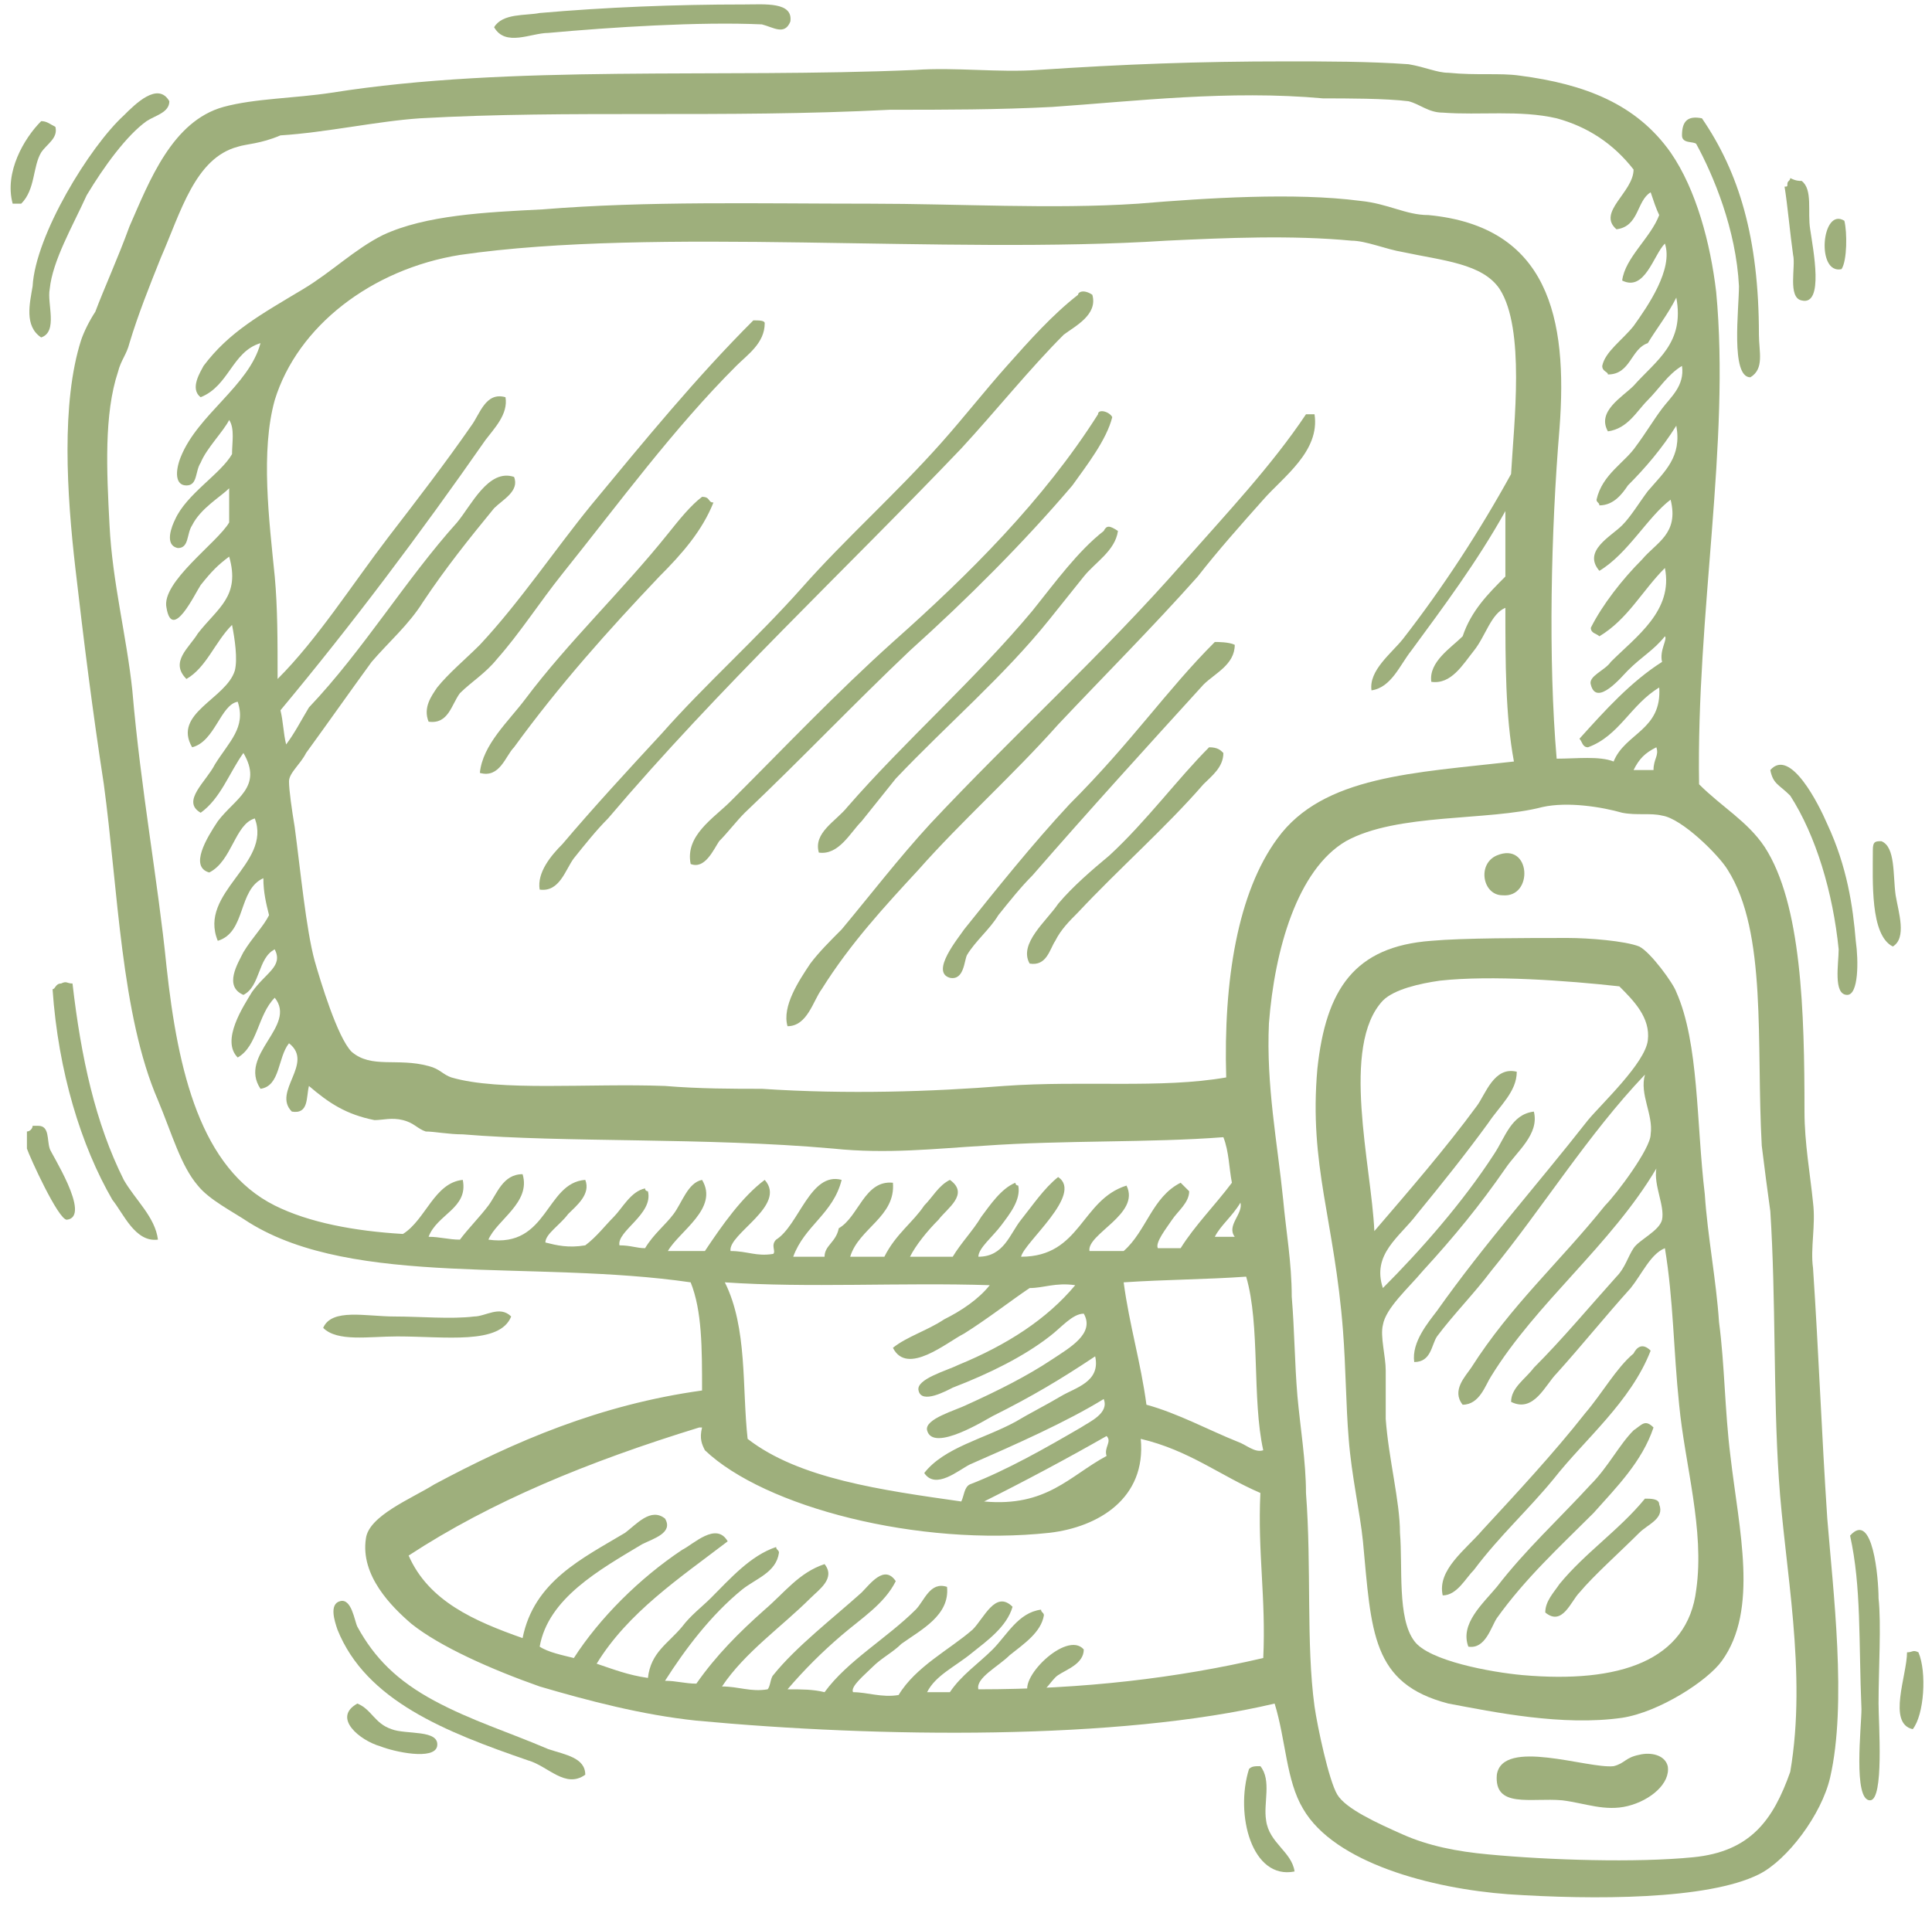 <svg width="104" height="103" viewBox="0 0 104 103" fill="none" xmlns="http://www.w3.org/2000/svg">
<path fill-rule="evenodd" clip-rule="evenodd" d="M42.545 1.16C42.239 1.926 41.625 1.466 41.012 1.313C37.638 1.16 32.885 1.466 29.511 1.773C28.591 1.773 27.211 2.539 26.598 1.466C27.058 0.7 28.284 0.853 29.051 0.7C32.578 0.394 36.258 0.24 40.092 0.24C41.165 0.24 42.699 0.087 42.545 1.16Z" fill="#9EAF7C"/>
<path fill-rule="evenodd" clip-rule="evenodd" d="M91.462 42.228C92.689 43.454 94.069 44.22 94.989 45.599C96.983 48.664 97.136 54.487 97.136 59.851C97.136 61.536 97.443 63.222 97.596 64.754C97.749 65.98 97.443 67.206 97.596 68.279C97.903 72.876 98.056 77.167 98.363 81.764C98.669 85.595 99.436 91.725 98.516 95.709C98.056 97.701 96.216 100.153 94.683 100.919C91.922 102.298 85.788 102.298 81.188 101.992C77.048 101.685 71.834 100.306 70.147 97.394C69.227 95.862 69.227 93.717 68.614 91.725C60.18 93.717 47.299 93.563 37.485 92.644C34.571 92.338 31.658 91.571 29.051 90.805C26.444 89.886 23.684 88.66 22.151 87.434C21.077 86.514 19.39 84.829 19.697 82.837C19.85 81.611 22.151 80.691 23.377 79.925C27.671 77.626 32.271 75.634 37.792 74.868C37.792 72.57 37.792 70.578 37.178 69.045C28.744 67.819 19.084 69.352 13.41 65.827C12.49 65.214 11.263 64.601 10.65 63.835C9.73 62.762 9.27 61.077 8.503 59.238C6.509 54.641 6.356 47.898 5.589 42.228C4.976 38.244 4.516 34.566 4.056 30.582C3.596 26.598 3.289 21.694 4.363 18.323C4.516 17.863 4.823 17.25 5.129 16.79C5.589 15.564 6.356 13.879 6.969 12.193C8.043 9.741 9.27 6.523 12.03 5.757C13.717 5.297 15.863 5.297 17.857 4.991C27.518 3.458 38.712 4.225 49.292 3.765C51.439 3.612 53.739 3.918 55.886 3.765C60.487 3.458 64.474 3.305 69.227 3.305C71.374 3.305 73.674 3.305 75.821 3.458C76.741 3.612 77.355 3.918 77.968 3.918C79.501 4.071 80.728 3.918 81.802 4.071C85.329 4.531 88.089 5.604 89.929 8.209C91.309 10.201 92.076 13.113 92.382 15.718C93.149 23.839 91.309 33.034 91.462 42.228ZM87.629 36.099C87.322 36.405 85.942 38.091 85.635 36.865C85.482 36.405 86.402 36.099 86.709 35.639C88.089 34.26 90.082 32.88 89.622 30.582C88.395 31.808 87.629 33.34 86.095 34.26C85.942 34.106 85.635 34.106 85.635 33.8C86.249 32.574 87.322 31.195 88.395 30.122C89.162 29.203 90.389 28.743 89.929 26.904C88.702 27.824 87.629 29.816 86.095 30.735C85.175 29.662 86.709 28.896 87.322 28.283C87.782 27.824 88.242 27.057 88.702 26.444C89.622 25.372 90.542 24.605 90.236 22.92C89.469 24.146 88.549 25.218 87.629 26.138C87.322 26.598 86.862 27.211 86.095 27.211C86.095 27.057 85.942 27.057 85.942 26.904C86.249 25.525 87.475 24.912 88.089 23.993C88.549 23.38 89.009 22.613 89.469 22C89.929 21.387 90.696 20.774 90.542 19.702C89.775 20.162 89.316 20.928 88.702 21.541C88.089 22.154 87.629 23.073 86.555 23.226C85.942 22.154 87.322 21.387 87.935 20.774C89.162 19.395 90.696 18.476 90.236 16.024C89.775 16.944 89.162 17.71 88.702 18.476C87.782 18.782 87.782 20.162 86.555 20.162C86.555 20.008 86.249 20.008 86.249 19.702C86.402 18.936 87.322 18.323 87.935 17.556C88.702 16.484 90.082 14.492 89.622 13.113C89.009 13.726 88.549 15.718 87.322 15.105C87.475 13.879 88.855 12.806 89.316 11.58C89.162 11.274 89.009 10.814 88.855 10.354C88.089 10.814 88.242 12.193 87.015 12.346C85.942 11.427 87.935 10.354 87.935 9.128C86.862 7.749 85.482 6.83 83.795 6.37C81.802 5.91 79.655 6.217 77.661 6.064C76.894 6.064 76.434 5.604 75.821 5.451C74.594 5.297 72.448 5.297 71.221 5.297C66.16 4.838 61.1 5.451 56.653 5.757C53.739 5.91 50.826 5.91 47.912 5.91C38.865 6.37 30.738 5.91 22.611 6.37C20.31 6.523 17.55 7.136 15.097 7.289C14.023 7.749 13.257 7.749 12.796 7.902C10.496 8.515 9.73 11.427 8.656 13.879C8.043 15.411 7.429 16.944 6.969 18.476C6.816 19.089 6.509 19.395 6.356 20.008C5.589 22.307 5.743 25.372 5.896 28.283C6.049 31.348 6.816 34.26 7.123 37.171C7.583 42.535 8.503 47.438 8.963 52.035C9.576 57.705 10.803 62.916 14.79 64.908C16.63 65.827 19.084 66.287 21.691 66.44C22.917 65.674 23.377 63.682 24.911 63.528C25.217 65.061 23.531 65.367 23.071 66.593C23.684 66.593 24.144 66.746 24.757 66.746C25.217 66.133 25.831 65.521 26.291 64.908C26.751 64.295 27.058 63.222 28.131 63.222C28.591 64.754 26.751 65.674 26.291 66.746C29.511 67.206 29.358 63.682 31.505 63.528C31.811 64.295 31.044 64.908 30.584 65.367C30.124 65.98 29.358 66.44 29.358 66.9C29.971 67.053 30.584 67.206 31.505 67.053C32.118 66.593 32.578 65.98 33.038 65.521C33.498 65.061 33.958 64.141 34.725 63.988C34.725 64.141 34.878 64.141 34.878 64.141C35.185 65.367 33.191 66.287 33.345 67.053C33.958 67.053 34.265 67.206 34.725 67.206C35.185 66.44 35.798 65.98 36.258 65.367C36.718 64.754 37.025 63.682 37.792 63.528C38.712 65.061 36.565 66.287 35.952 67.359C36.565 67.359 37.332 67.359 37.945 67.359C38.865 65.98 39.938 64.448 41.165 63.528C42.392 64.908 39.172 66.44 39.325 67.359C40.245 67.359 40.705 67.666 41.625 67.513C41.779 67.359 41.472 67.053 41.779 66.746C43.005 65.98 43.619 63.069 45.306 63.528C44.846 65.367 43.312 65.98 42.699 67.666C43.312 67.666 43.772 67.666 44.386 67.666C44.386 67.053 44.999 66.9 45.152 66.133C46.226 65.521 46.532 63.528 48.066 63.682C48.219 65.521 46.226 66.133 45.766 67.666C46.379 67.666 46.992 67.666 47.606 67.666C48.219 66.44 49.139 65.827 49.752 64.908C50.213 64.448 50.519 63.835 51.133 63.528C52.206 64.295 50.979 65.061 50.519 65.674C49.906 66.287 49.292 67.053 48.986 67.666C49.753 67.666 50.519 67.666 51.286 67.666C51.746 66.9 52.359 66.287 52.819 65.521C53.279 64.908 53.893 63.988 54.66 63.682C54.66 63.835 54.813 63.835 54.813 63.835C54.966 64.601 54.353 65.367 53.893 65.98C53.433 66.593 52.666 67.206 52.666 67.666C54.046 67.666 54.353 66.44 54.966 65.674C55.58 64.908 56.193 63.988 56.96 63.375C58.34 64.295 55.12 66.9 54.966 67.666C58.187 67.666 58.187 64.601 60.64 63.835C61.407 65.367 58.493 66.44 58.647 67.359C59.26 67.359 59.873 67.359 60.487 67.359C61.713 66.287 62.02 64.448 63.554 63.682C63.707 63.835 63.86 63.988 64.014 64.141C64.014 64.754 63.4 65.214 63.093 65.674C62.787 66.133 62.173 66.9 62.327 67.206C62.787 67.206 63.093 67.206 63.554 67.206C64.32 65.98 65.394 64.908 66.314 63.682C66.16 62.916 66.16 61.996 65.854 61.23C61.867 61.536 57.266 61.383 52.973 61.69C50.366 61.843 47.759 62.149 44.846 61.843C37.945 61.23 30.431 61.536 24.911 61.077C24.144 61.077 23.377 60.923 22.917 60.923C22.457 60.77 22.304 60.464 21.691 60.31C21.077 60.157 20.617 60.31 20.157 60.31C18.624 60.004 17.703 59.391 16.63 58.471C16.477 59.084 16.63 60.004 15.71 59.851C14.637 58.778 16.937 57.246 15.557 56.173C14.943 56.939 15.097 58.471 14.023 58.625C12.796 56.786 16.017 55.254 14.79 53.721C13.87 54.641 13.87 56.326 12.796 56.939C11.876 56.02 13.103 54.181 13.563 53.415C14.33 52.342 15.25 52.035 14.79 51.116C13.87 51.576 14.023 53.108 13.103 53.568C12.03 53.108 12.796 51.882 13.103 51.269C13.563 50.503 14.177 49.89 14.483 49.277C14.33 48.664 14.177 48.051 14.177 47.285C12.796 47.898 13.257 50.197 11.723 50.656C10.65 48.051 14.637 46.519 13.717 44.067C12.643 44.373 12.49 46.366 11.263 46.978C10.19 46.672 11.11 45.14 11.723 44.22C12.643 42.994 14.177 42.381 13.103 40.542C12.336 41.615 11.876 42.994 10.803 43.761C9.73 43.148 11.11 42.075 11.57 41.155C12.336 39.929 13.257 39.163 12.796 37.784C11.876 37.937 11.57 39.929 10.343 40.236C9.27 38.397 12.183 37.631 12.643 36.099C12.796 35.486 12.643 34.413 12.49 33.647C11.57 34.566 11.11 35.945 10.036 36.558C9.116 35.639 10.19 34.873 10.65 34.106C11.723 32.727 12.95 32.114 12.336 29.969C11.723 30.429 11.416 30.735 10.803 31.501C10.496 31.961 9.27 34.566 8.963 32.727C8.656 31.348 11.723 29.203 12.336 28.13C12.336 27.517 12.336 26.904 12.336 26.291C11.876 26.751 10.803 27.364 10.343 28.283C10.036 28.743 10.19 29.509 9.576 29.509C8.81 29.356 9.27 28.283 9.423 27.977C10.036 26.598 11.876 25.525 12.49 24.452C12.49 23.839 12.643 23.073 12.336 22.613C12.03 23.226 11.11 24.146 10.803 24.912C10.496 25.372 10.65 26.138 10.036 26.138C9.423 26.138 9.423 25.372 9.73 24.605C10.65 22.307 13.41 20.774 14.023 18.476C12.49 18.936 12.336 20.774 10.803 21.387C10.19 20.928 10.803 20.008 10.956 19.702C12.336 17.863 14.023 16.944 16.323 15.564C17.857 14.645 19.084 13.419 20.617 12.653C22.917 11.58 26.137 11.427 29.204 11.274C34.878 10.814 40.705 10.967 46.839 10.967C51.593 10.967 56.653 11.274 61.253 10.967C64.934 10.661 69.687 10.354 73.214 10.814C74.748 10.967 75.668 11.58 76.894 11.58C83.335 12.193 84.408 17.097 83.948 23.073C83.488 28.59 83.335 35.486 83.795 40.849C84.868 40.849 86.095 40.696 86.862 41.002C87.475 39.47 89.469 39.317 89.316 37.018C87.782 37.937 87.169 39.623 85.482 40.236C85.175 40.236 85.175 39.929 85.022 39.776C86.402 38.244 87.782 36.712 89.469 35.639C89.316 35.026 89.775 34.413 89.622 34.26C89.009 35.026 88.395 35.332 87.629 36.099ZM75.514 34.413C77.661 31.655 79.655 28.59 81.341 25.525C81.495 22.767 82.108 17.71 80.728 15.564C79.808 14.185 77.661 14.032 75.514 13.572C74.594 13.419 73.521 12.959 72.754 12.959C69.534 12.653 66.007 12.806 62.787 12.959C50.826 13.726 35.338 12.193 24.757 13.726C20.004 14.492 16.017 17.556 14.79 21.541C14.023 24.299 14.483 27.977 14.79 31.042C14.943 32.727 14.943 34.413 14.943 36.558C17.09 34.413 18.93 31.501 20.924 28.896C22.457 26.904 23.991 24.912 25.371 22.92C25.831 22.307 26.137 21.081 27.211 21.387C27.364 22.307 26.598 23.073 26.137 23.686C22.611 28.743 18.93 33.647 15.097 38.244C15.25 38.857 15.25 39.47 15.403 40.083C15.863 39.47 16.17 38.857 16.63 38.091C19.544 35.026 21.844 31.195 24.604 28.13C25.371 27.211 26.291 25.218 27.671 25.678C27.978 26.444 27.058 26.904 26.598 27.364C25.217 29.049 23.991 30.582 22.764 32.421C21.997 33.647 20.924 34.566 20.004 35.639C18.777 37.324 17.703 38.857 16.477 40.542C16.17 41.155 15.557 41.615 15.557 42.075C15.557 42.535 15.71 43.607 15.863 44.527C16.17 46.825 16.477 50.043 16.937 51.729C17.244 52.802 18.164 55.866 18.93 56.633C20.004 57.552 21.384 56.939 23.071 57.399C23.684 57.552 23.837 57.859 24.297 58.012C26.904 58.778 31.658 58.318 35.798 58.471C37.638 58.625 39.478 58.625 41.012 58.625C45.612 58.931 50.213 58.778 54.046 58.471C58.34 58.165 62.48 58.625 66.007 58.012C65.854 52.802 66.621 48.051 68.767 45.14C71.221 41.768 76.128 41.615 81.495 41.002C81.035 38.55 81.035 35.639 81.035 32.727C80.268 33.034 79.961 34.26 79.348 35.026C78.735 35.792 78.121 36.865 77.048 36.712C76.894 35.639 78.121 34.873 78.735 34.26C79.195 32.88 80.115 31.961 81.035 31.042C81.035 29.816 81.035 28.283 81.035 27.517C79.501 30.275 77.661 32.727 75.975 35.026C75.361 35.792 74.901 37.018 73.828 37.171C73.674 36.099 74.901 35.179 75.514 34.413ZM87.935 41.462C88.242 41.462 88.702 41.462 89.009 41.462C89.009 40.849 89.316 40.696 89.162 40.236C88.549 40.542 88.242 40.849 87.935 41.462ZM95.756 79.619C95.449 75.021 95.603 69.965 95.296 65.214C95.143 64.141 94.989 62.916 94.836 61.69C94.529 56.173 95.143 50.197 92.996 46.825C92.536 46.059 90.542 44.067 89.469 43.914C88.855 43.761 88.089 43.914 87.322 43.761C86.249 43.454 84.408 43.148 83.028 43.454C80.115 44.22 75.208 43.761 72.448 45.293C69.841 46.825 68.614 51.116 68.307 55.1C68.154 58.471 68.767 61.536 69.074 64.601C69.227 66.287 69.534 67.972 69.534 69.811C69.687 71.65 69.687 73.336 69.841 75.175C69.994 76.86 70.301 78.699 70.301 80.385C70.607 84.369 70.301 88.507 70.761 91.878C70.914 92.951 71.528 95.862 71.987 96.628C72.448 97.394 74.134 98.161 75.514 98.774C76.894 99.387 78.428 99.693 80.115 99.846C83.335 100.153 88.089 100.306 91.156 99.999C94.222 99.693 95.449 98.007 96.369 95.402C97.289 90.039 96.063 84.369 95.756 79.619ZM65.394 66.593C65.7 66.593 66.16 66.593 66.467 66.593C66.007 65.98 66.927 65.367 66.774 64.754C66.314 65.521 65.7 65.98 65.394 66.593ZM67.081 68.739C64.934 68.892 62.787 68.892 60.487 69.045C60.793 71.344 61.407 73.336 61.713 75.634C63.4 76.094 65.087 77.013 66.621 77.626C67.081 77.78 67.54 78.24 68.001 78.086C67.387 75.328 67.847 71.344 67.081 68.739ZM40.245 77.473C43.005 79.619 47.452 80.232 51.746 80.844C51.899 80.538 51.899 80.078 52.206 79.925C54.2 79.159 56.346 77.933 58.187 76.86C58.647 76.554 59.72 76.094 59.413 75.328C57.42 76.554 54.66 77.78 52.206 78.852C51.593 79.159 50.366 80.232 49.752 79.312C50.826 77.933 52.973 77.473 54.66 76.554C55.426 76.094 56.346 75.634 57.113 75.175C57.88 74.715 59.26 74.409 58.953 73.029C57.113 74.255 55.58 75.175 53.433 76.247C53.126 76.401 50.213 78.24 49.906 77.013C49.753 76.401 51.439 75.941 52.053 75.634C53.739 74.868 55.273 74.102 56.653 73.183C57.573 72.57 58.953 71.803 58.34 70.731C57.727 70.731 57.113 71.497 56.5 71.957C55.12 73.029 53.279 73.949 51.286 74.715C50.979 74.868 49.599 75.634 49.446 74.868C49.292 74.255 50.979 73.796 51.593 73.489C54.2 72.416 56.346 71.037 57.88 69.198C56.806 69.045 56.193 69.352 55.426 69.352C54.506 69.965 53.126 71.037 51.899 71.803C50.979 72.263 48.833 74.102 48.066 72.57C48.833 71.957 49.906 71.65 50.826 71.037C51.746 70.578 52.666 69.965 53.279 69.198C48.526 69.045 43.465 69.352 39.018 69.045C40.245 71.497 39.938 74.715 40.245 77.473ZM52.973 80.844C56.346 81.151 57.573 79.465 59.567 78.393C59.413 77.933 59.873 77.626 59.567 77.32C57.42 78.546 55.12 79.772 52.973 80.844ZM21.997 83.756C23.071 86.208 25.524 87.281 28.131 88.2C28.744 85.135 31.351 83.909 33.651 82.53C34.265 82.07 35.032 81.151 35.798 81.764C36.258 82.53 35.185 82.837 34.571 83.143C32.271 84.522 29.511 86.055 29.051 88.66C29.511 88.966 30.278 89.12 30.891 89.273C32.271 87.127 34.418 84.982 36.718 83.45C37.332 83.143 38.558 81.917 39.172 82.99C36.565 84.982 33.805 86.821 32.118 89.579C33.038 89.886 33.805 90.192 34.878 90.345C35.032 88.966 35.952 88.507 36.718 87.587C37.178 86.974 37.792 86.514 38.252 86.055C39.325 84.982 40.398 83.756 41.779 83.296C41.779 83.45 41.932 83.45 41.932 83.603C41.779 84.675 40.705 84.982 39.938 85.595C38.252 86.974 36.872 88.813 35.798 90.499C36.412 90.499 36.872 90.652 37.485 90.652C38.558 89.12 39.785 87.894 41.165 86.668C42.239 85.748 43.005 84.675 44.386 84.216C44.999 84.982 44.079 85.595 43.619 86.055C42.085 87.587 40.092 88.966 38.865 90.805C39.785 90.805 40.398 91.112 41.319 90.958C41.472 90.805 41.472 90.345 41.625 90.192C42.852 88.66 44.846 87.127 46.379 85.748C46.839 85.288 47.606 84.216 48.219 85.135C47.606 86.361 46.379 87.127 45.306 88.047C44.232 88.966 43.312 89.886 42.392 90.958C43.159 90.958 43.772 90.958 44.386 91.112C45.612 89.426 47.759 88.2 49.292 86.668C49.752 86.208 50.059 85.135 50.979 85.442C51.133 86.974 49.599 87.74 48.526 88.507C48.066 88.966 47.452 89.273 46.992 89.732C46.532 90.192 45.766 90.805 45.919 91.112C46.686 91.112 47.452 91.418 48.372 91.265C49.292 89.732 51.133 88.813 52.359 87.74C52.973 87.127 53.586 85.595 54.506 86.514C54.2 87.587 53.126 88.353 52.359 88.966C51.439 89.732 50.366 90.192 49.906 91.112C50.366 91.112 50.673 91.112 51.133 91.112C51.746 90.192 52.666 89.579 53.433 88.813C54.2 88.047 54.813 86.821 56.04 86.668C56.04 86.821 56.193 86.821 56.193 86.974C56.04 87.894 55.12 88.507 54.353 89.12C53.739 89.732 52.513 90.345 52.666 90.958C58.34 90.958 63.4 90.345 68.001 89.273C68.154 86.055 67.694 83.603 67.847 80.385C65.7 79.465 64.014 78.086 61.407 77.473C61.713 80.691 59.107 82.224 56.5 82.53C49.446 83.296 41.165 81.151 37.945 78.086C37.792 77.78 37.638 77.473 37.792 76.86H37.638C31.658 78.699 26.444 80.844 21.997 83.756Z" fill="#9EAF7C"/>
<path fill-rule="evenodd" clip-rule="evenodd" d="M9.116 5.451C9.116 6.064 8.35 6.217 7.889 6.523C6.816 7.289 5.589 8.975 4.669 10.508C3.903 12.193 2.829 14.032 2.676 15.564C2.522 16.331 3.136 17.863 2.216 18.169C1.296 17.556 1.602 16.331 1.756 15.411C1.909 12.653 4.823 7.902 6.663 6.217C7.276 5.604 8.503 4.378 9.116 5.451Z" fill="#9EAF7C"/>
<path fill-rule="evenodd" clip-rule="evenodd" d="M91.616 6.37C93.609 9.282 94.683 12.806 94.683 18.016C94.683 18.936 94.989 19.855 94.222 20.315C93.149 20.315 93.609 16.637 93.609 15.411C93.456 12.346 92.229 9.435 91.309 7.749C91.156 7.596 90.542 7.749 90.542 7.289C90.542 6.523 90.849 6.217 91.616 6.37Z" fill="#9EAF7C"/>
<path fill-rule="evenodd" clip-rule="evenodd" d="M2.982 6.83C3.136 7.443 2.522 7.749 2.216 8.209C1.756 8.975 1.909 10.201 1.142 10.967C0.989 10.967 0.836 10.967 0.682 10.967C0.222 9.282 1.296 7.443 2.216 6.523C2.522 6.523 2.676 6.676 2.982 6.83Z" fill="#9EAF7C"/>
<path fill-rule="evenodd" clip-rule="evenodd" d="M96.983 9.741C97.596 10.201 97.289 11.427 97.443 12.346C97.596 13.419 98.21 16.484 96.983 16.177C96.216 16.024 96.676 14.338 96.523 13.726C96.369 12.653 96.216 10.967 96.063 10.048C96.216 10.048 96.216 10.048 96.216 9.895C96.216 9.741 96.369 9.741 96.369 9.588C96.676 9.741 96.829 9.741 96.983 9.741Z" fill="#9EAF7C"/>
<path fill-rule="evenodd" clip-rule="evenodd" d="M99.283 11.887C99.436 12.5 99.436 14.032 99.129 14.492C97.749 14.798 98.056 11.12 99.283 11.887Z" fill="#9EAF7C"/>
<path fill-rule="evenodd" clip-rule="evenodd" d="M58.8 15.871C59.107 16.944 57.88 17.556 57.266 18.016C55.426 19.855 53.586 22.154 51.746 24.146C45.459 30.735 38.712 37.018 32.731 44.067C32.118 44.68 31.505 45.446 30.891 46.212C30.431 46.825 30.124 48.051 29.051 47.898C28.898 46.979 29.664 46.059 30.278 45.446C31.965 43.454 33.805 41.462 35.645 39.47C37.945 36.865 40.705 34.413 43.159 31.655C45.459 29.049 48.219 26.598 50.673 23.839C51.899 22.46 52.973 21.081 54.2 19.702C55.426 18.323 56.653 16.944 58.033 15.871C58.033 15.718 58.34 15.564 58.8 15.871Z" fill="#9EAF7C"/>
<path fill-rule="evenodd" clip-rule="evenodd" d="M40.552 17.25C40.858 17.25 41.165 17.25 41.165 17.403C41.165 18.476 40.245 19.089 39.632 19.702C36.258 23.073 33.345 27.057 30.278 30.888C29.051 32.421 27.978 34.106 26.751 35.486C26.137 36.252 25.371 36.712 24.757 37.324C24.297 37.937 24.144 39.01 23.071 38.857C22.764 38.091 23.224 37.478 23.531 37.018C24.144 36.252 25.064 35.486 25.831 34.719C27.978 32.421 29.818 29.663 31.811 27.211C34.725 23.686 37.485 20.315 40.552 17.25Z" fill="#9EAF7C"/>
<path fill-rule="evenodd" clip-rule="evenodd" d="M59.873 22.46C59.567 23.686 58.493 25.065 57.726 26.138C55.12 29.203 52.053 32.267 48.986 35.026C45.919 37.937 43.159 40.849 40.092 43.761C39.632 44.22 39.172 44.833 38.712 45.293C38.405 45.753 37.945 46.825 37.178 46.519C36.872 44.986 38.405 44.067 39.325 43.148C42.239 40.236 44.999 37.324 48.066 34.566C52.206 30.888 56.193 26.904 59.106 22.307C59.106 22 59.72 22.154 59.873 22.46Z" fill="#9EAF7C"/>
<path fill-rule="evenodd" clip-rule="evenodd" d="M70.301 22.307C70.454 22.307 70.607 22.307 70.761 22.307C71.067 24.299 69.074 25.678 68.001 26.904C66.774 28.283 65.547 29.663 64.474 31.042C62.02 33.8 59.413 36.405 56.96 39.01C54.506 41.768 51.746 44.22 49.446 46.825C47.606 48.817 45.766 50.809 44.232 53.261C43.772 53.874 43.465 55.254 42.392 55.254C42.085 54.181 43.005 52.802 43.619 51.882C44.079 51.269 44.692 50.656 45.306 50.043C46.839 48.205 48.372 46.212 50.059 44.373C54.506 39.623 59.413 35.179 63.707 30.275C66.007 27.67 68.461 25.065 70.301 22.307Z" fill="#9EAF7C"/>
<path fill-rule="evenodd" clip-rule="evenodd" d="M38.405 27.057C37.792 28.59 36.718 29.816 35.492 31.042C32.731 33.953 30.124 36.865 27.671 40.236C27.211 40.696 26.904 41.922 25.831 41.615C25.984 40.083 27.364 38.857 28.284 37.631C30.584 34.566 33.498 31.808 35.952 28.743C36.565 27.977 37.178 27.211 37.792 26.751C38.252 26.751 38.098 27.057 38.405 27.057Z" fill="#9EAF7C"/>
<path fill-rule="evenodd" clip-rule="evenodd" d="M60.18 28.59C60.027 29.663 58.953 30.275 58.34 31.042C57.727 31.808 57.113 32.574 56.5 33.34C54.046 36.405 50.979 39.01 48.219 41.922C47.606 42.688 46.992 43.454 46.379 44.22C45.766 44.833 45.152 46.059 44.079 45.906C43.772 44.833 44.999 44.22 45.612 43.454C48.679 39.929 52.513 36.558 55.58 32.88C56.806 31.348 58.033 29.663 59.413 28.59C59.567 28.283 59.72 28.283 60.18 28.59Z" fill="#9EAF7C"/>
<path fill-rule="evenodd" clip-rule="evenodd" d="M66.467 34.719C66.467 35.792 65.394 36.252 64.78 36.865C61.713 40.236 58.647 43.607 55.58 47.132C54.966 47.745 54.353 48.511 53.739 49.277C53.279 50.043 52.513 50.656 52.053 51.422C51.899 51.729 51.899 52.802 51.133 52.648C50.059 52.342 51.593 50.503 51.899 50.043C53.739 47.745 55.58 45.446 57.573 43.301C60.947 39.929 62.787 37.171 65.394 34.566C65.547 34.566 66.16 34.566 66.467 34.719Z" fill="#9EAF7C"/>
<path fill-rule="evenodd" clip-rule="evenodd" d="M65.854 40.542C65.854 41.309 65.24 41.768 64.78 42.228C62.787 44.527 60.18 46.825 58.033 49.124C57.573 49.584 57.113 50.043 56.806 50.656C56.5 51.116 56.346 52.035 55.426 51.882C54.813 50.809 56.346 49.584 56.96 48.664C57.727 47.745 58.8 46.825 59.72 46.059C61.713 44.22 63.4 41.922 65.087 40.236C65.547 40.236 65.7 40.389 65.854 40.542Z" fill="#9EAF7C"/>
<path fill-rule="evenodd" clip-rule="evenodd" d="M95.296 41.462C96.369 40.236 97.903 43.301 98.363 44.373C99.436 46.672 99.743 48.817 99.896 50.656C100.05 51.729 100.05 53.568 99.436 53.568C98.669 53.568 98.976 51.882 98.976 51.116C98.669 48.051 97.749 44.986 96.369 42.841C95.756 42.228 95.449 42.228 95.296 41.462Z" fill="#9EAF7C"/>
<path fill-rule="evenodd" clip-rule="evenodd" d="M101.276 45.293C102.043 45.599 101.89 47.132 102.043 48.205C102.196 49.124 102.656 50.503 101.89 50.963C100.663 50.35 100.816 47.438 100.816 45.753C100.816 45.293 100.97 45.293 101.276 45.293Z" fill="#9EAF7C"/>
<path fill-rule="evenodd" clip-rule="evenodd" d="M80.575 46.059C82.415 45.293 82.568 48.358 80.882 48.205C79.808 48.205 79.501 46.519 80.575 46.059Z" fill="#9EAF7C"/>
<path fill-rule="evenodd" clip-rule="evenodd" d="M77.048 50.656C78.735 50.503 82.108 50.503 84.408 50.503C85.482 50.503 87.475 50.656 88.242 50.963C88.855 51.269 90.082 52.955 90.236 53.415C91.462 56.173 91.309 60.464 91.769 64.295C91.922 66.593 92.382 68.892 92.536 71.19C92.842 73.489 92.842 75.941 93.149 78.393C93.609 82.377 94.683 86.668 92.689 89.426C91.922 90.499 89.316 92.184 87.322 92.491C84.102 92.951 80.421 92.184 77.968 91.725C73.828 90.652 73.828 87.894 73.368 82.99C73.214 81.457 72.754 79.465 72.601 77.473C72.448 75.634 72.448 73.642 72.294 71.65C71.834 65.674 70.454 62.762 70.914 57.552C71.374 53.261 72.908 50.963 77.048 50.656ZM77.355 70.578C79.961 66.9 82.722 63.835 85.482 60.31C86.249 59.391 88.549 57.246 88.702 56.02C88.855 54.794 87.935 53.874 87.169 53.108C84.408 52.802 80.268 52.495 77.508 52.802C76.434 52.955 75.054 53.261 74.441 53.874C72.141 56.326 73.828 62.762 73.981 66.287C75.821 64.141 77.815 61.843 79.501 59.544C79.962 58.931 80.421 57.399 81.648 57.705C81.648 58.778 80.728 59.544 80.115 60.464C78.888 62.149 77.661 63.682 76.281 65.367C75.361 66.593 73.828 67.513 74.441 69.352C76.434 67.359 78.735 64.754 80.421 62.149C81.035 61.23 81.342 60.004 82.568 59.851C82.875 61.077 81.648 61.996 81.035 62.916C79.655 64.908 78.275 66.593 76.588 68.432C75.821 69.352 74.594 70.424 74.441 71.344C74.288 71.957 74.594 73.029 74.594 73.796C74.594 74.715 74.594 75.634 74.594 76.401C74.748 78.546 75.361 80.844 75.361 82.53C75.514 84.369 75.208 87.127 76.128 88.353C76.895 89.426 80.268 90.039 81.955 90.192C87.169 90.652 90.849 89.426 91.309 85.595C91.769 82.377 90.696 78.852 90.389 75.634C90.082 72.723 90.082 69.965 89.622 67.206C88.855 67.513 88.395 68.585 87.782 69.352C86.402 70.884 85.175 72.416 83.795 73.949C83.182 74.562 82.568 76.094 81.342 75.481C81.342 74.715 82.108 74.255 82.568 73.642C84.102 72.11 85.635 70.271 87.015 68.739C87.475 68.279 87.629 67.666 87.935 67.206C88.242 66.746 89.316 66.287 89.469 65.674C89.622 64.908 89.009 63.835 89.162 62.916C86.709 67.053 82.722 70.118 80.268 74.102C79.962 74.562 79.655 75.634 78.735 75.634C78.121 74.868 78.888 74.102 79.195 73.642C81.342 70.271 83.948 67.972 86.402 64.908C87.015 64.295 88.855 61.843 88.855 61.077C89.009 60.004 88.242 58.931 88.549 57.859C85.482 61.077 83.028 65.061 80.268 68.432C79.348 69.658 78.275 70.731 77.355 71.957C77.048 72.416 77.048 73.336 76.128 73.336C75.975 72.263 76.895 71.19 77.355 70.578Z" fill="#9EAF7C"/>
<path fill-rule="evenodd" clip-rule="evenodd" d="M3.903 52.955C4.363 56.939 5.129 60.464 6.663 63.529C7.276 64.601 8.35 65.521 8.503 66.746C7.276 66.9 6.663 65.367 6.049 64.601C4.363 61.69 3.136 57.705 2.829 53.261C2.982 53.261 2.982 52.955 3.289 52.955C3.596 52.802 3.596 52.955 3.903 52.955Z" fill="#9EAF7C"/>
<path fill-rule="evenodd" clip-rule="evenodd" d="M2.062 60.617C2.676 60.617 2.522 61.383 2.676 61.843C2.676 61.996 4.976 65.521 3.596 65.674C3.136 65.674 1.602 62.303 1.449 61.843C1.449 61.536 1.449 61.077 1.449 60.923C1.602 60.923 1.756 60.77 1.756 60.617C1.909 60.617 2.062 60.617 2.062 60.617Z" fill="#9EAF7C"/>
<path fill-rule="evenodd" clip-rule="evenodd" d="M27.517 70.884C26.904 72.416 23.991 71.957 21.384 71.957C19.85 71.957 18.163 72.263 17.397 71.497C17.857 70.424 19.697 70.884 21.23 70.884C22.61 70.884 24.297 71.037 25.524 70.884C26.137 70.884 26.904 70.271 27.517 70.884Z" fill="#9EAF7C"/>
<path fill-rule="evenodd" clip-rule="evenodd" d="M88.855 72.723C87.782 75.481 85.329 77.473 83.642 79.619C82.262 81.304 80.728 82.683 79.348 84.522C78.888 84.982 78.428 85.901 77.661 85.901C77.355 84.522 78.888 83.45 79.808 82.377C81.648 80.385 83.642 78.24 85.329 76.094C86.249 75.021 87.015 73.642 87.935 72.876C88.089 72.57 88.395 72.263 88.855 72.723Z" fill="#9EAF7C"/>
<path fill-rule="evenodd" clip-rule="evenodd" d="M89.009 76.86C88.395 78.699 87.015 80.078 85.788 81.457C83.948 83.296 82.108 84.982 80.575 87.127C80.268 87.587 79.961 88.813 79.041 88.66C78.581 87.434 79.808 86.361 80.575 85.442C82.108 83.45 83.948 81.764 85.635 79.925C86.555 79.006 87.169 77.78 87.935 77.014C88.395 76.707 88.549 76.401 89.009 76.86Z" fill="#9EAF7C"/>
<path fill-rule="evenodd" clip-rule="evenodd" d="M89.315 80.998C89.622 81.764 88.702 82.07 88.242 82.53C87.169 83.603 85.788 84.829 85.022 85.748C84.562 86.208 84.102 87.587 83.182 86.821C83.182 86.208 83.642 85.748 83.948 85.288C85.329 83.603 87.169 82.377 88.549 80.691C88.855 80.691 89.315 80.691 89.315 80.998Z" fill="#9EAF7C"/>
<path fill-rule="evenodd" clip-rule="evenodd" d="M99.59 82.683C100.816 81.304 101.123 84.982 101.123 86.055C101.276 87.434 101.123 89.886 101.123 91.725C101.123 92.797 101.43 96.935 100.663 96.935C99.743 96.935 100.203 92.951 100.203 92.031C100.05 88.353 100.203 85.442 99.59 82.683Z" fill="#9EAF7C"/>
<path fill-rule="evenodd" clip-rule="evenodd" d="M31.505 95.556C30.431 96.322 29.511 95.096 28.438 94.789C23.991 93.257 19.697 91.571 18.164 87.74C18.01 87.281 17.703 86.361 18.317 86.208C18.93 86.055 19.084 87.281 19.237 87.587C20.157 89.273 21.384 90.499 23.377 91.571C25.371 92.644 27.364 93.257 29.511 94.176C30.431 94.483 31.505 94.636 31.505 95.556Z" fill="#9EAF7C"/>
<path fill-rule="evenodd" clip-rule="evenodd" d="M58.34 88.813C58.34 89.579 57.42 89.886 56.96 90.192C56.5 90.499 56.193 91.418 55.426 91.265C54.66 90.499 57.42 87.74 58.34 88.813Z" fill="#9EAF7C"/>
<path fill-rule="evenodd" clip-rule="evenodd" d="M103.27 88.966C103.73 90.039 103.576 92.338 102.963 93.104C101.583 92.797 102.656 90.192 102.656 88.966C102.963 88.966 102.963 88.813 103.27 88.966Z" fill="#9EAF7C"/>
<path fill-rule="evenodd" clip-rule="evenodd" d="M19.237 91.725C20.004 92.031 20.157 92.797 21.077 93.104C21.844 93.41 23.684 93.104 23.531 94.023C23.377 94.789 21.23 94.33 20.464 94.023C19.39 93.717 17.857 92.491 19.237 91.725Z" fill="#9EAF7C"/>
<path fill-rule="evenodd" clip-rule="evenodd" d="M88.242 94.483C88.855 94.33 89.622 94.483 89.775 95.096C89.929 96.015 88.855 96.935 87.629 97.241C86.402 97.548 85.328 97.088 84.102 96.935C82.415 96.781 80.421 97.394 80.575 95.556C80.881 93.563 85.482 95.249 86.862 95.096C87.475 94.943 87.475 94.636 88.242 94.483Z" fill="#9EAF7C"/>
<path fill-rule="evenodd" clip-rule="evenodd" d="M67.847 95.096C68.461 95.862 68.001 97.088 68.154 98.007C68.307 99.233 69.534 99.693 69.687 100.766C67.387 101.225 66.467 97.701 67.234 95.249C67.387 95.096 67.54 95.096 67.847 95.096Z" fill="#9EAF7C"/>
</svg>

